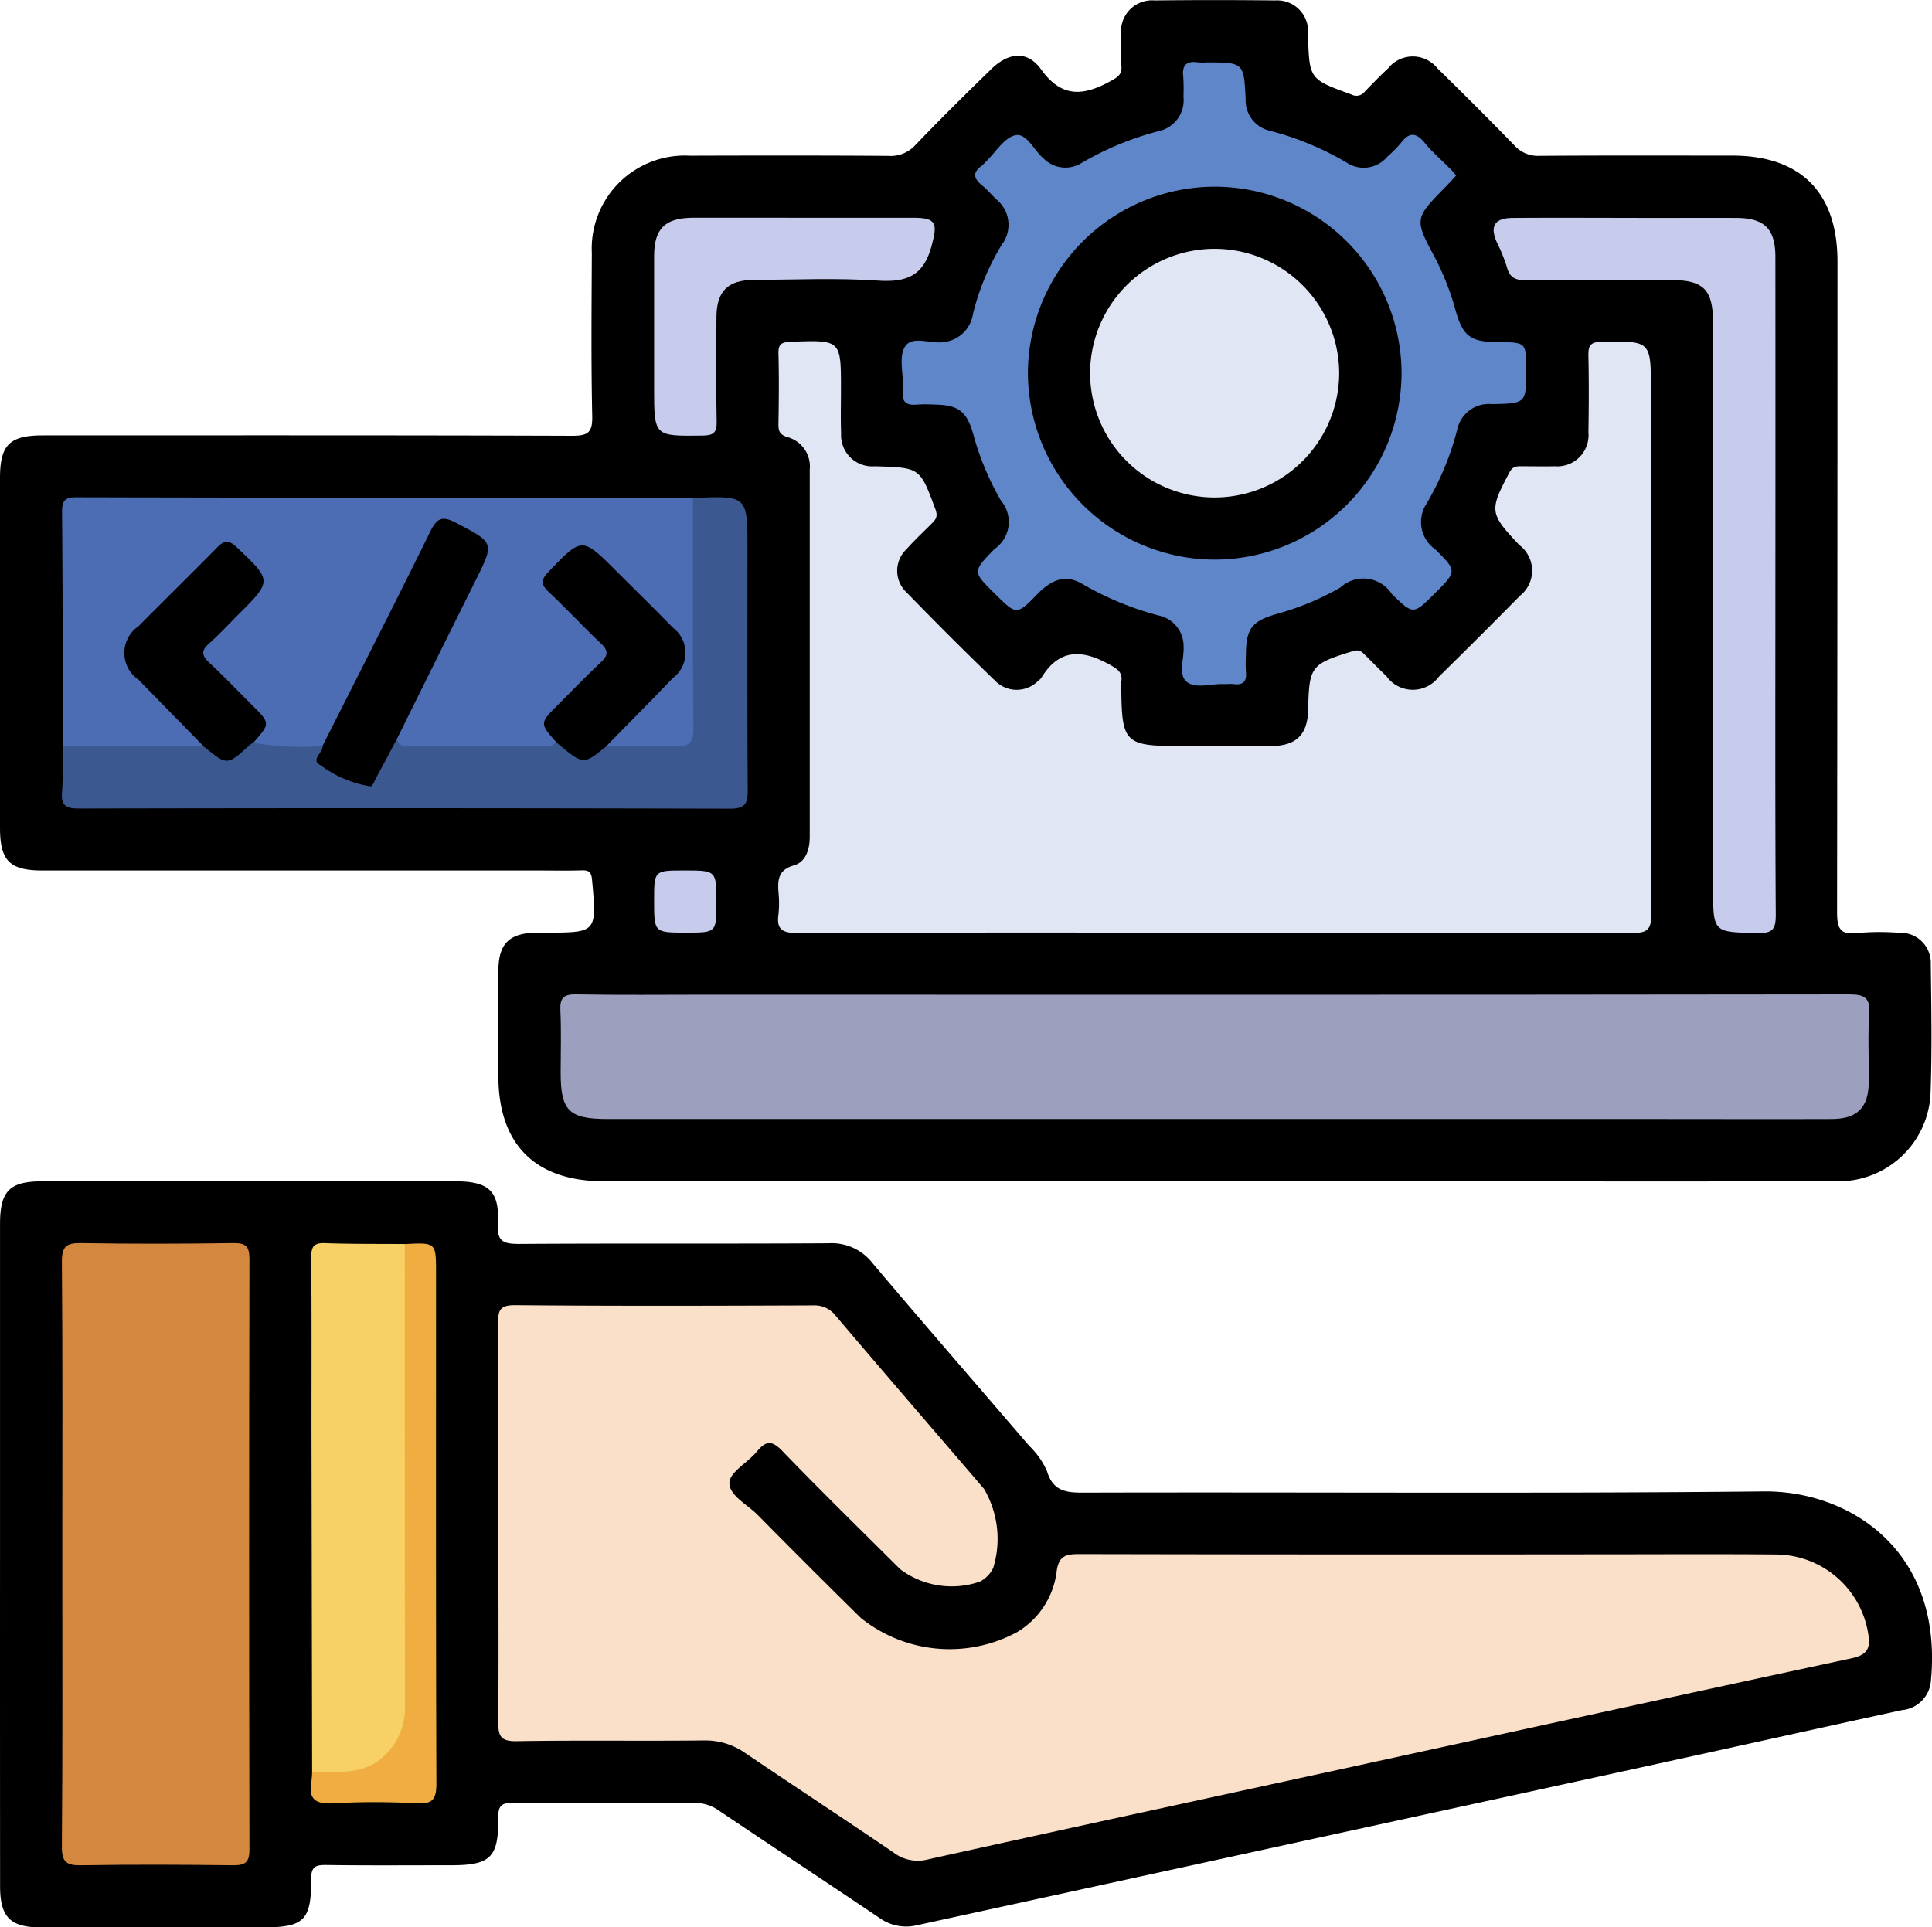 <svg xmlns="http://www.w3.org/2000/svg" width="85" height="84.805" viewBox="0 0 85 84.805">
  <g id="Grupo_134829" data-name="Grupo 134829" transform="translate(504.922 -628.02)">
    <path id="Trazado_192278" data-name="Trazado 192278" d="M-451.462,680h-26.887c-3.025,0-4.645-1.618-4.647-4.637,0-1.538-.005-3.077,0-4.615.005-1.218.482-1.678,1.725-1.689h.343c2.275,0,2.264,0,2.054-2.323-.031-.346-.142-.426-.457-.417-.627.019-1.256.006-1.884.006h-21.835c-1.449,0-1.872-.427-1.872-1.886q0-7.692,0-15.383c0-1.458.42-1.877,1.879-1.877,7.763,0,15.527-.011,23.291.017.7,0,.9-.137.886-.865-.053-2.392-.028-4.786-.018-7.178a4.094,4.094,0,0,1,4.313-4.281c2.911-.009,5.823-.013,8.734.008a1.468,1.468,0,0,0,1.191-.48c1.083-1.133,2.2-2.231,3.324-3.329.76-.746,1.6-.841,2.2,0,.924,1.289,1.894,1.161,3.07.513.3-.167.5-.277.467-.67a11.076,11.076,0,0,1-.008-1.366,1.364,1.364,0,0,1,1.469-1.509q2.654-.03,5.309,0a1.358,1.358,0,0,1,1.44,1.454c0,.029,0,.057,0,.085.059,1.94.064,1.927,1.909,2.6a.458.458,0,0,0,.584-.121c.337-.349.677-.7,1.03-1.027a1.388,1.388,0,0,1,2.173,0q1.714,1.672,3.385,3.389a1.392,1.392,0,0,0,1.112.459c2.826-.02,5.651-.011,8.477-.01,3.01,0,4.625,1.627,4.625,4.658q0,14.315-.018,28.63c0,.734.144,1.015.915.919a10.977,10.977,0,0,1,1.8-.009,1.332,1.332,0,0,1,1.408,1.394c.024,1.908.059,3.819-.013,5.725A4.049,4.049,0,0,1-424.146,680c-5.823.014-11.645.005-17.468.005Z" transform="translate(0)"/>
    <path id="Trazado_192279" data-name="Trazado 192279" d="M-504.921,871.935q0-7.264,0-14.527c0-1.462.42-1.884,1.872-1.884q9.076,0,18.152,0c1.472,0,1.956.42,1.878,1.855-.044.8.24.9.943.9,4.538-.031,9.076,0,13.614-.029a2.272,2.272,0,0,1,1.921.867c2.28,2.7,4.6,5.365,6.9,8.05a3.473,3.473,0,0,1,.78,1.107c.255.846.775.952,1.567.95,9.989-.028,19.979.05,29.967-.053,3.719-.039,7.91,2.544,7.357,8.339a1.4,1.4,0,0,1-1.277,1.284c-4.089.89-8.173,1.8-12.262,2.692q-15.521,3.383-31.042,6.767a2.018,2.018,0,0,1-1.686-.321c-2.338-1.575-4.691-3.128-7.03-4.7a1.851,1.851,0,0,0-1.1-.357c-2.654.018-5.309.03-7.962-.007-.6-.009-.68.2-.675.723.016,1.685-.355,2.029-2.062,2.029-1.827,0-3.653.015-5.48-.01-.48-.006-.69.049-.687.625.011,1.823-.321,2.12-2.136,2.12q-4.88,0-9.761,0c-1.335,0-1.787-.457-1.788-1.8Q-504.924,879.241-504.921,871.935Z" transform="translate(0 -175.522)"/>
    <path id="Trazado_192280" data-name="Trazado 192280" d="M-335.938,719.767c-6.107,0-12.215-.012-18.322.017-.679,0-.913-.178-.819-.837a4.615,4.615,0,0,0,0-.939c-.036-.552-.032-.994.68-1.2.519-.149.694-.7.694-1.261q0-8.075,0-16.15a1.341,1.341,0,0,0-.976-1.434c-.356-.106-.408-.281-.4-.6.017-1.025.027-2.051,0-3.076-.012-.423.137-.5.533-.519,2.217-.082,2.217-.094,2.217,2.076,0,.655-.017,1.311.006,1.965a1.371,1.371,0,0,0,1.458,1.439c.028,0,.057,0,.085,0,1.946.06,1.928.066,2.61,1.9.125.337-.012.464-.19.643-.362.364-.741.713-1.081,1.1a1.306,1.306,0,0,0,.005,1.913q1.907,1.963,3.874,3.866a1.329,1.329,0,0,0,1.921.006.533.533,0,0,0,.125-.115c.8-1.327,1.836-1.245,3.037-.57.343.193.549.343.483.742a1.01,1.01,0,0,0,0,.171c.015,2.532.136,2.654,2.645,2.654,1.313,0,2.626.008,3.938,0,1.121-.008,1.615-.5,1.639-1.607.041-1.914.124-2,1.964-2.569.308-.095.414.045.57.2.305.3.6.608.909.9a1.425,1.425,0,0,0,2.3.032q1.8-1.767,3.571-3.565a1.411,1.411,0,0,0-.022-2.235c-1.324-1.4-1.327-1.514-.435-3.2.148-.279.319-.267.539-.268.485,0,.971.012,1.455,0a1.375,1.375,0,0,0,1.479-1.5c.019-1.11.023-2.222,0-3.332-.01-.441.05-.639.58-.647,2.17-.032,2.169-.054,2.169,2.128,0,7.691-.01,15.381.018,23.072,0,.694-.206.818-.847.816C-323.666,719.758-329.8,719.767-335.938,719.767Z" transform="translate(-115.592 -50.708)" fill="#e1e6f5"/>
    <path id="Trazado_192281" data-name="Trazado 192281" d="M-368.241,819.551q13.956,0,27.913-.017c.7,0,.939.152.889.877-.069.992-.008,1.993-.02,2.99-.013,1.114-.507,1.613-1.627,1.617-2.483.01-4.966,0-7.449,0h-46.407c-1.7,0-2.069-.359-2.069-2.034,0-.912.031-1.825-.012-2.734-.026-.547.123-.728.7-.717,1.911.037,3.824.014,5.736.014Z" transform="translate(-83.244 -147.756)" fill="#9ca0be"/>
    <path id="Trazado_192282" data-name="Trazado 192282" d="M-306.883,644.94c-.179.192-.328.357-.484.516-1.351,1.373-1.357,1.409-.471,3.061a11.727,11.727,0,0,1,.932,2.377c.315,1.115.656,1.368,1.824,1.376,1.277.008,1.277.008,1.277,1.229,0,1.46,0,1.477-1.514,1.5a1.42,1.42,0,0,0-1.518,1.113,12.568,12.568,0,0,1-1.371,3.3,1.47,1.47,0,0,0,.4,1.978c.97.954.955.969-.018,1.94-.946.944-.946.944-1.89.026a1.493,1.493,0,0,0-2.267-.282,11.954,11.954,0,0,1-2.752,1.146c-1.137.323-1.393.65-1.4,1.8a7.487,7.487,0,0,0,0,.769c.039.405-.113.584-.528.532-.141-.017-.285,0-.428,0-.564-.034-1.261.229-1.657-.107-.377-.32-.1-1.019-.13-1.549a1.376,1.376,0,0,0-1.091-1.361,13.534,13.534,0,0,1-3.381-1.4c-.78-.453-1.4-.121-1.97.467-.9.923-.915.908-1.824.01l-.061-.06c-.96-.949-.96-.949.008-1.946a1.443,1.443,0,0,0,.285-2.125,12.3,12.3,0,0,1-1.213-2.9c-.29-1.051-.666-1.323-1.773-1.331a5.739,5.739,0,0,0-.685,0c-.459.051-.715-.085-.634-.6a1.183,1.183,0,0,0,0-.171c.006-.6-.192-1.317.072-1.762.306-.515,1.088-.144,1.659-.21a1.463,1.463,0,0,0,1.34-1.235,10.724,10.724,0,0,1,1.272-3.06,1.44,1.44,0,0,0-.254-2c-.207-.2-.388-.422-.609-.6-.358-.289-.455-.558-.029-.862a1.83,1.83,0,0,0,.183-.179c.43-.414.811-1.068,1.307-1.172s.816.676,1.246,1.032a1.347,1.347,0,0,0,1.659.192,13.364,13.364,0,0,1,3.379-1.4,1.39,1.39,0,0,0,1.108-1.519,8.444,8.444,0,0,0-.007-.854c-.07-.533.139-.738.664-.655a2.159,2.159,0,0,0,.342,0c1.649,0,1.659,0,1.738,1.621a1.366,1.366,0,0,0,1.056,1.384,13.078,13.078,0,0,1,3.381,1.4,1.356,1.356,0,0,0,1.79-.25,5.851,5.851,0,0,0,.6-.606c.364-.487.671-.475,1.054-.005.323.4.719.731,1.079,1.1C-307.081,644.7-307,644.808-306.883,644.94Z" transform="translate(-133.971 -9.197)" fill="#5e86c9"/>
    <path id="Trazado_192283" data-name="Trazado 192283" d="M-492.932,734.739c-.009-3.443-.009-6.886-.038-10.329,0-.5.166-.615.637-.614q13.558.029,27.116.032a1.349,1.349,0,0,1,.277,1.041c.01,2.927.015,5.854,0,8.781-.006,1.145-.211,1.345-1.346,1.363a16.041,16.041,0,0,1-2.3-.044c-.7-.184-.41-.539-.121-.847.7-.747,1.445-1.451,2.164-2.18,1.029-1.042,1.037-1.553.024-2.574-.981-.99-1.982-1.96-2.953-2.959-.384-.4-.668-.38-1.067,0-1.187,1.12-1.2,1.106-.032,2.272.4.4.812.8,1.205,1.207.652.68.649.848-.028,1.543-.516.53-1.034,1.058-1.572,1.565-.4.379-.727.731-.255,1.286a.368.368,0,0,1-.112.587,5.779,5.779,0,0,1-2.017.141c-1.271.017-2.543.013-3.814,0a1.387,1.387,0,0,1-1.109-.292c-.218-.461.071-.824.255-1.2,1.126-2.267,2.27-4.526,3.4-6.792.415-.833.4-.847-.442-1.28l-.229-.115c-.988-.491-.993-.494-1.474.467q-2.024,4.045-4.051,8.088c-.2.4-.346.857-.836,1.031a7.334,7.334,0,0,1-2.833-.082c-.264-.225-.166-.472,0-.675.355-.423.142-.711-.174-1.018-.613-.6-1.2-1.217-1.82-1.807a.817.817,0,0,1-.015-1.372c.637-.611,1.242-1.257,1.882-1.866.4-.383.369-.678,0-1.074-1.109-1.183-1.1-1.2-2.216-.077-.847.846-1.7,1.683-2.539,2.539-.858.879-.85,1.438.02,2.333.755.776,1.549,1.515,2.285,2.308.235.253.608.589-.056.818-1.7.133-3.41.052-5.114.049A.926.926,0,0,1-492.932,734.739Z" transform="translate(-9.222 -73.893)" fill="#4c6cb4"/>
    <path id="Trazado_192284" data-name="Trazado 192284" d="M-204.919,686.106c0,4.844-.014,9.687.017,14.53,0,.645-.159.8-.795.788-1.962-.036-1.963-.007-1.963-2q0-12.393,0-24.787c0-1.561-.4-1.952-1.979-1.952-2.084,0-4.168-.017-6.251.013-.48.007-.723-.12-.846-.589a7.6,7.6,0,0,0-.448-1.1c-.3-.692-.086-1.046.709-1.051,2.141-.014,4.282,0,6.423,0,1.142,0,2.284-.005,3.426,0,1.226.007,1.705.482,1.707,1.709Q-204.914,678.883-204.919,686.106Z" transform="translate(-221.893 -32.348)" fill="#c7ccec"/>
    <path id="Trazado_192285" data-name="Trazado 192285" d="M-484.576,734.59a11.94,11.94,0,0,0,3.049.144,2.224,2.224,0,0,0,1.755,1.514c.361-.016.41-.342.576-.56.322-.425.271-1.126.952-1.285.034.3.241.34.49.339,2.077,0,4.154,0,6.23-.014.1,0,.2-.093.295-.142.071-.055.178-.087.227-.03a1.312,1.312,0,0,0,1.967.18c1,0,1.991-.028,2.985.017.616.028.846-.139.84-.8-.034-3.377-.02-6.753-.023-10.13,2.4-.105,2.4-.105,2.4,2.234,0,3.53-.011,7.061.011,10.591,0,.583-.07.847-.769.845q-14.334-.038-28.669-.007c-.542,0-.776-.124-.731-.705.053-.68.028-1.365.037-2.048h6.182a1.31,1.31,0,0,0,1.968-.182C-484.75,734.5-484.643,734.531-484.576,734.59Z" transform="translate(-9.204 -73.888)" fill="#3b5891"/>
    <path id="Trazado_192286" data-name="Trazado 192286" d="M-372.456,669.955c1.627,0,3.254,0,4.882,0,1.028,0,1.071.249.811,1.228-.352,1.325-1.091,1.624-2.371,1.537-1.819-.123-3.652-.039-5.479-.028-1.117.006-1.611.5-1.619,1.621-.01,1.538-.022,3.077.009,4.615.01.49-.143.605-.619.611-2.133.028-2.133.044-2.133-2.081,0-1.937,0-3.875,0-5.812,0-1.22.483-1.687,1.722-1.692C-375.653,669.95-374.055,669.955-372.456,669.955Z" transform="translate(-97.169 -32.352)" fill="#c7ccec"/>
    <path id="Trazado_192287" data-name="Trazado 192287" d="M-376.229,797.073c0,1.327,0,1.327-1.326,1.327-1.415,0-1.415,0-1.415-1.409,0-1.326,0-1.326,1.326-1.326C-376.229,795.665-376.229,795.665-376.229,797.073Z" transform="translate(-97.174 -129.341)" fill="#c7ccec"/>
    <path id="Trazado_192288" data-name="Trazado 192288" d="M-409.008,888.916c0-2.905.015-5.811-.012-8.716-.005-.583.062-.826.759-.82,4.366.04,8.733.027,13.1.01a1.175,1.175,0,0,1,1.007.471c2.158,2.542,4.338,5.065,6.51,7.6a4.348,4.348,0,0,1,.407,3.484,1.319,1.319,0,0,1-.584.6,3.785,3.785,0,0,1-3.5-.537c-1.737-1.73-3.491-3.446-5.193-5.21-.463-.48-.726-.455-1.12.025s-1.186.895-1.208,1.365c-.026.561.788.963,1.244,1.425q2.253,2.283,4.539,4.533a6.246,6.246,0,0,0,6.86.629,3.618,3.618,0,0,0,1.746-2.619c.085-.8.459-.823,1.083-.821q11.516.024,23.032.01c2.512,0,5.023-.016,7.535.007a4.134,4.134,0,0,1,4.061,3.474c.113.637-.024.943-.73,1.094-7.406,1.587-14.8,3.21-22.2,4.821-6.148,1.339-12.3,2.666-18.443,4.029a1.753,1.753,0,0,1-1.5-.3c-2.166-1.473-4.358-2.91-6.527-4.379a3.059,3.059,0,0,0-1.833-.557c-2.74.03-5.48-.015-8.219.032-.7.012-.825-.209-.818-.848C-408.99,894.784-409.008,891.85-409.008,888.916Z" transform="translate(-73.988 -193.928)" fill="#fae0c9"/>
    <path id="Trazado_192289" data-name="Trazado 192289" d="M-492.985,881.076c0-4.273.018-8.545-.018-12.818-.006-.695.206-.84.856-.829,2.225.039,4.452.032,6.678,0,.549-.007.719.131.718.7q-.027,12.989,0,25.978c0,.577-.181.7-.723.7-2.226-.028-4.453-.037-6.678,0-.658.012-.857-.147-.852-.834C-492.968,889.678-492.985,885.377-492.985,881.076Z" transform="translate(-9.196 -184.708)" fill="#d4873e"/>
    <path id="Trazado_192290" data-name="Trazado 192290" d="M-444.951,890.7q-.014-7.56-.028-15.119c0-2.506.011-5.012-.011-7.518,0-.475.117-.639.611-.621,1.168.043,2.338.029,3.507.039a1.461,1.461,0,0,1,.27,1.129c.005,6.348.018,12.7-.005,19.043a3.1,3.1,0,0,1-3.555,3.31A1.1,1.1,0,0,1-444.951,890.7Z" transform="translate(-46.239 -184.719)" fill="#f8d166"/>
    <path id="Trazado_192291" data-name="Trazado 192291" d="M-445.032,890.756c1.125-.021,2.288.19,3.22-.744a2.861,2.861,0,0,0,.865-2.142q-.01-10.167-.007-20.333c1.374-.071,1.374-.071,1.374,1.261,0,7.485-.01,14.97.016,22.455,0,.691-.134.935-.871.893a32.545,32.545,0,0,0-3.676,0c-.781.044-1.093-.188-.953-.965A3.852,3.852,0,0,0-445.032,890.756Z" transform="translate(-46.158 -184.773)" fill="#efad42"/>
    <path id="Trazado_192292" data-name="Trazado 192292" d="M-290.55,672.158a8.229,8.229,0,0,1-8.193,8.229,8.237,8.237,0,0,1-8.245-8.269,8.229,8.229,0,0,1,8.2-8.141A8.224,8.224,0,0,1-290.55,672.158Z" transform="translate(-152.71 -27.741)"/>
    <path id="Trazado_192293" data-name="Trazado 192293" d="M-440.434,737.617c-.3.568-.6,1.136-.908,1.7-.079.147-.173.409-.262.409a4.954,4.954,0,0,1-2.191-.924c-.483-.24.113-.558.078-.856,1.586-3.145,3.19-6.281,4.744-9.442.3-.609.544-.682,1.138-.369,1.674.881,1.687.852.848,2.536Q-438.714,734.143-440.434,737.617Z" transform="translate(-47.014 -77.103)"/>
    <path id="Trazado_192294" data-name="Trazado 192294" d="M-475.3,741.2a.757.757,0,0,0-.145.084c-1.007.927-1.006.928-2.047.061q-1.43-1.461-2.859-2.922a1.422,1.422,0,0,1,0-2.35c1.14-1.153,2.3-2.283,3.435-3.442.317-.324.514-.391.887-.036,1.558,1.48,1.572,1.466.045,2.99-.423.422-.828.863-1.273,1.259-.345.306-.309.521.011.821.643.6,1.254,1.239,1.878,1.862C-474.545,740.342-474.545,740.342-475.3,741.2Z" transform="translate(-18.479 -80.494)"/>
    <path id="Trazado_192295" data-name="Trazado 192295" d="M-397.613,741.9c-1.014.844-1.014.844-2.194-.15-.753-.85-.753-.85.069-1.67.624-.623,1.234-1.26,1.877-1.862.322-.3.339-.509.009-.822-.784-.743-1.521-1.535-2.306-2.276-.349-.329-.344-.532-.006-.883,1.477-1.536,1.465-1.548,2.992-.023.825.824,1.66,1.637,2.471,2.474a1.387,1.387,0,0,1,0,2.229C-395.661,739.92-396.641,740.908-397.613,741.9Z" transform="translate(-80.625 -81.054)"/>
    <path id="Trazado_192296" data-name="Trazado 192296" d="M-289.566,686.889A5.482,5.482,0,0,1-295,681.348a5.483,5.483,0,0,1,5.572-5.4,5.484,5.484,0,0,1,5.386,5.5A5.484,5.484,0,0,1-289.566,686.889Z" transform="translate(-161.962 -36.978)" fill="#e1e6f5"/>
  </g>
</svg>
